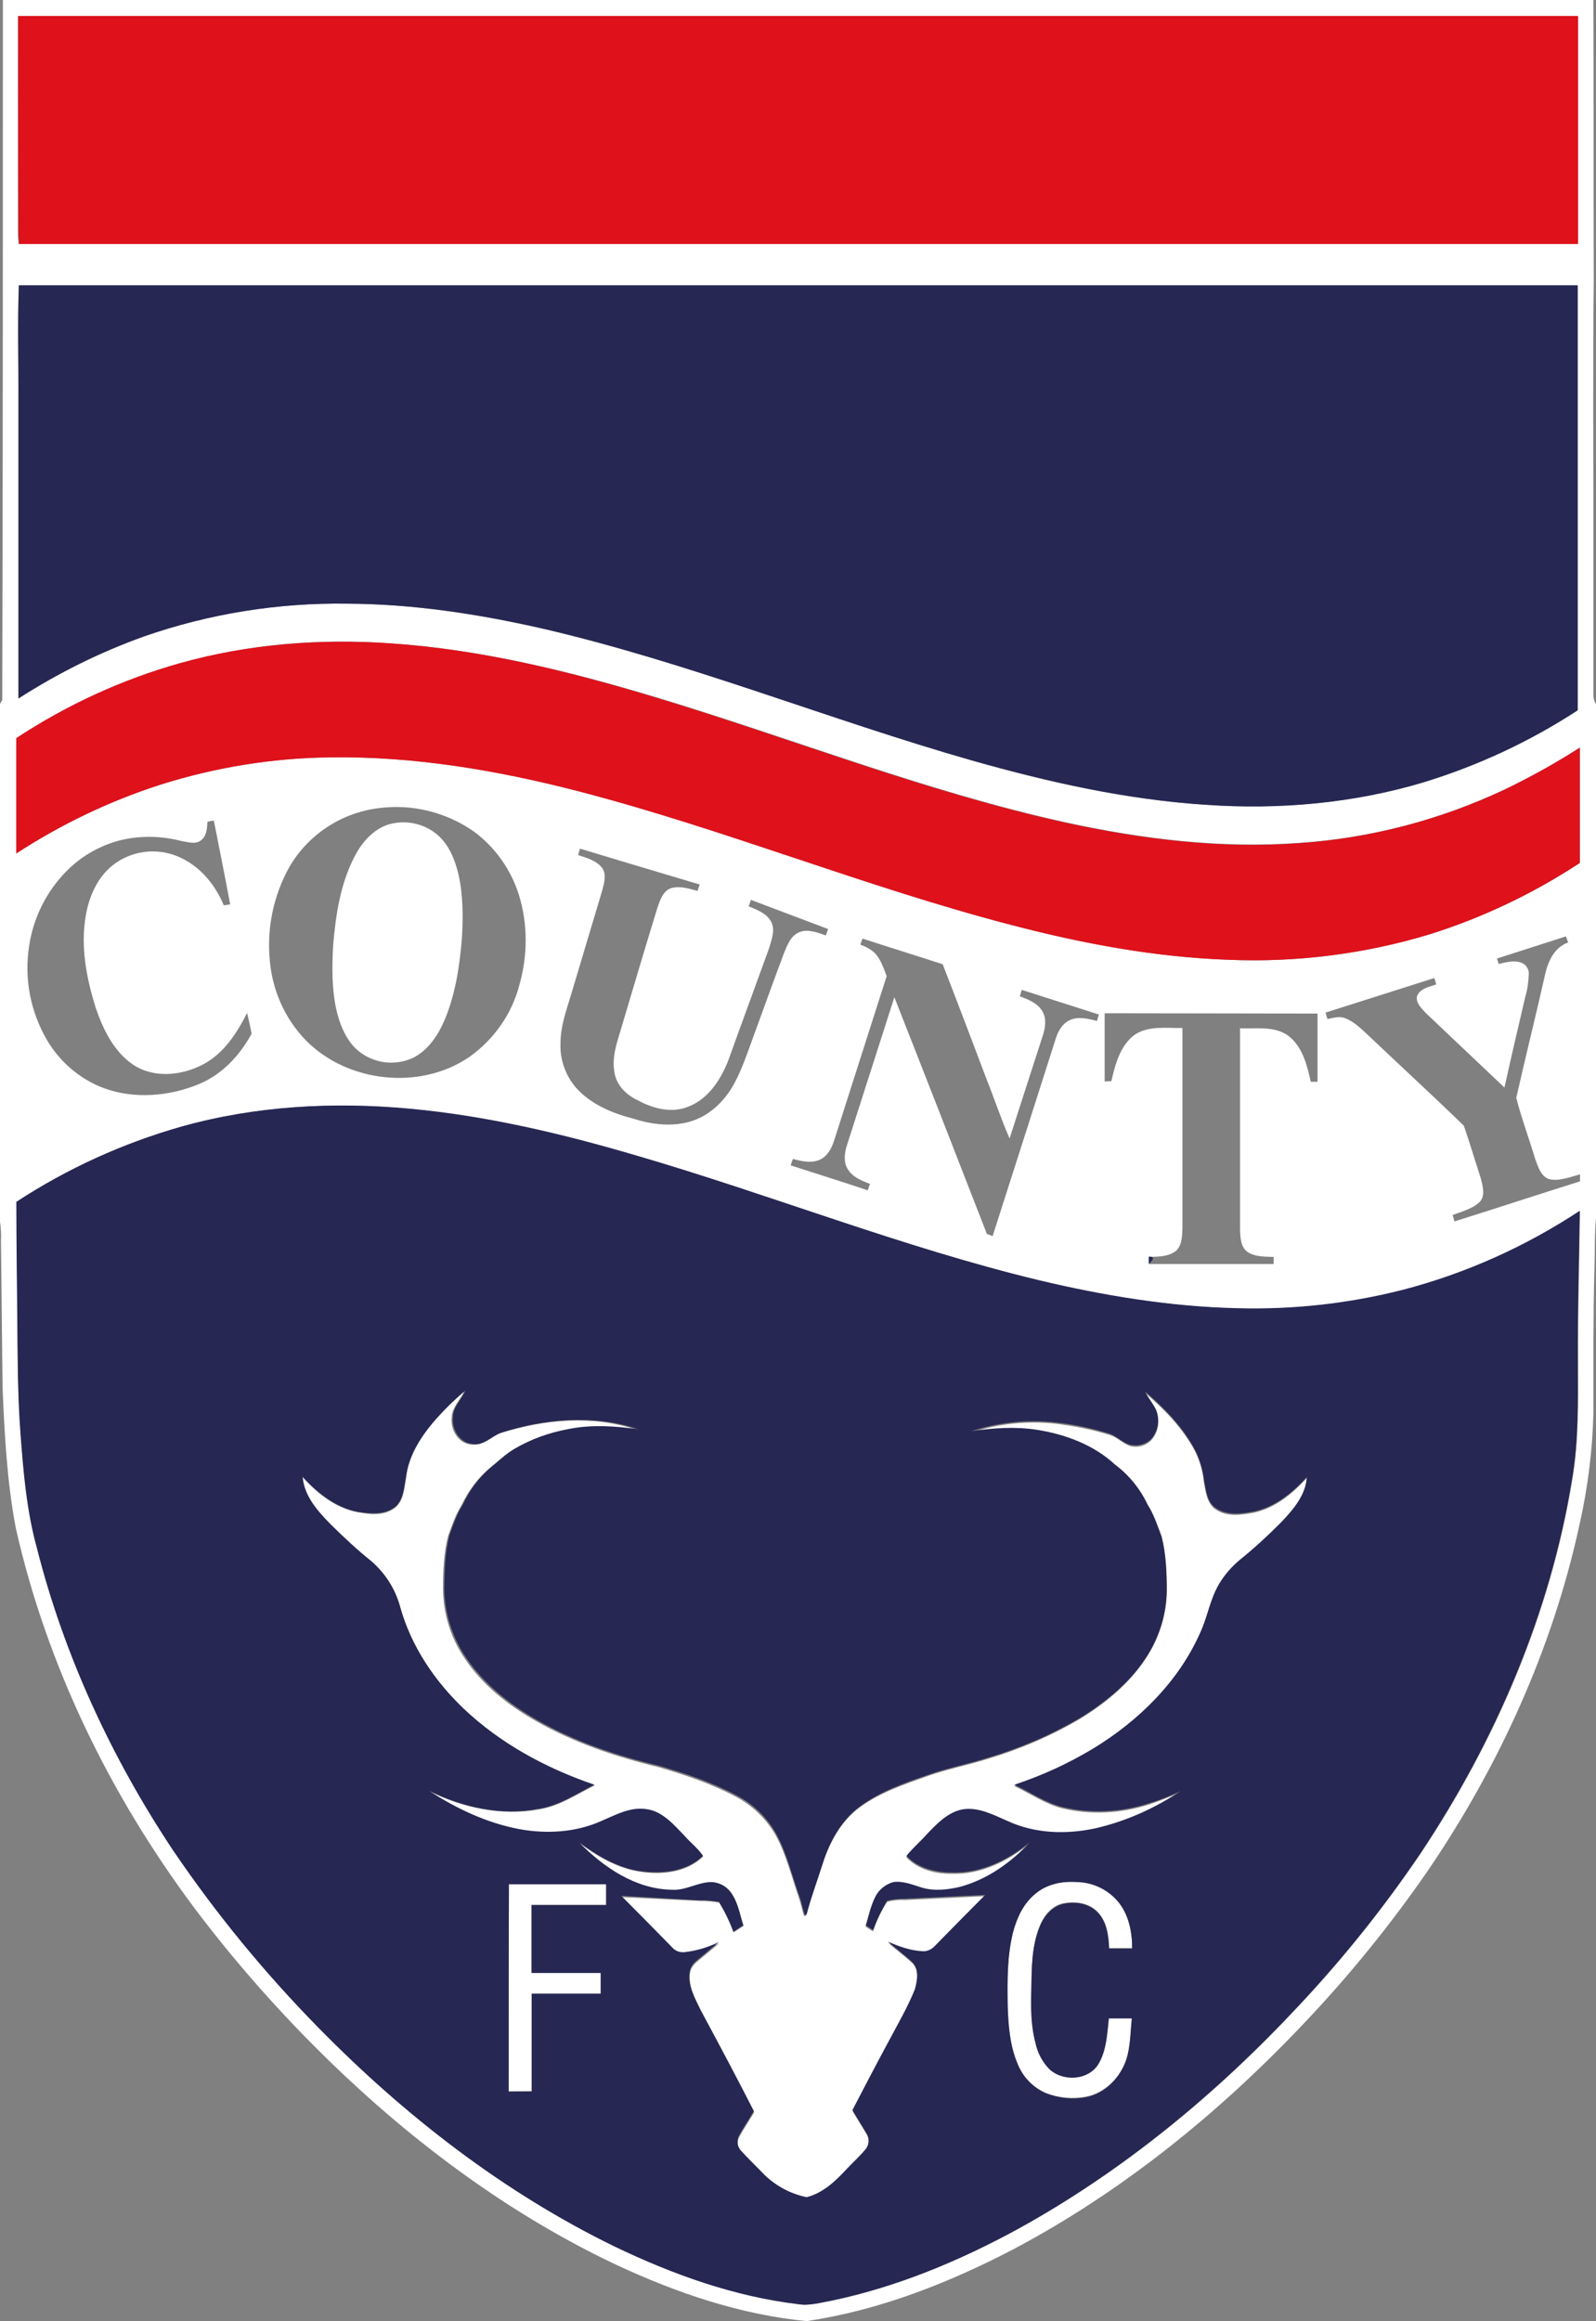 <?xml version="1.0" encoding="UTF-8" standalone="no"?>
<svg
   xml:space="preserve"
   id="Layer_1"
   x="0"
   y="0"
   version="1.0"
   viewBox="314.9 49 498.6 724.8"
   sodipodi:docname="ross-county.svg"
   inkscape:version="1.4.2 (f4327f4, 2025-05-13)"
   xmlns:inkscape="http://www.inkscape.org/namespaces/inkscape"
   xmlns:sodipodi="http://sodipodi.sourceforge.net/DTD/sodipodi-0.dtd"
   xmlns="http://www.w3.org/2000/svg"
   xmlns:svg="http://www.w3.org/2000/svg"><rect x="314.9" y="49" width="498.6" height="724.8" fill="#808080" stroke="none"/><defs
     id="defs7" /><sodipodi:namedview
     id="namedview7"
     pagecolor="#ffffff"
     bordercolor="#000000"
     borderopacity="0.25"
     inkscape:showpageshadow="2"
     inkscape:pageopacity="0.0"
     inkscape:pagecheckerboard="0"
     inkscape:deskcolor="#d1d1d1"
     inkscape:zoom="1.174117"
     inkscape:cx="249.54923"
     inkscape:cy="362.39999"
     inkscape:window-width="1920"
     inkscape:window-height="1111"
     inkscape:window-x="-9"
     inkscape:window-y="-9"
     inkscape:window-maximized="1"
     inkscape:current-layer="_262753ff" /><style
     id="style1">.st0{fill:#fff}.st1{fill:#df111b}.st2{fill:#262753}</style><g
     id="_ffffffff"><path
       d="M315.8 49h496.9c.1 29.1 0 58.3.1 87.4-.3 26.8-.1 53.6-.1 80.3v47.5c0 1.6-.2 3.3.8 4.6v160.5c-.5 5.4-.3 10.8-.5 16.2-.4 14.6-.3 29.1-.3 43.7-.2 12.1-1.7 24.2-4.4 36.1-8.4 38.6-25.1 75.2-47.3 107.8-11.8 17.1-24.9 33.2-39.2 48.2-26.3 27.7-56.4 52.1-90.2 70-20.3 10.6-41.9 19.1-64.7 22.5-20.7-2-40.6-8.8-59.3-17.5-33.3-15.7-63.3-38-89.7-63.6-15.3-14.9-29.4-30.8-42.2-47.8-26.4-35.3-46.2-75.8-55.9-118.9-2.7-14.4-3.5-29.1-4.1-43.8-.2-15.3-.3-30.5-.5-45.8.1-2 0-3.9-.3-5.9V268.8l.7-1.2v-1.1c.2-72.6.2-145 .2-217.5m4.7 5v67.8c0 1.1.1 2.3.2 3.4h487V54zm.3 84.1c-.5 11.5-.1 22.9-.2 34.4v94.6c12.3-7.9 25.5-14.4 39.3-19.4 20.4-7.1 41.9-10.6 63.5-10.2 20.5.1 41 3.3 61 7.8 45.7 10.6 89.2 28.3 134.2 41.2 23.8 6.8 48.1 12.2 72.9 13.8 22.8 1.6 46-.5 68-7 17.1-5.2 33.3-12.7 48.2-22.5V138.1zm50.3 118c-18.1 5.1-35.3 13-51.1 23.4v36c14-9.2 29.2-16.4 45.1-21.5 17.1-5.4 34.9-8.3 52.9-8.5 26.1-.4 52.1 4 77.3 10.5 45.9 11.8 89.9 30 135.8 41.9 22.1 5.7 44.6 10 67.5 10.8 21.3.9 42.7-1.8 63.1-8 16.5-5.2 32.3-12.7 46.8-22.3v-36c-7.6 4.9-15.4 9.2-23.5 13.1-20.2 9.5-41.9 15.2-64.2 16.7-24.5 1.8-49-1.2-72.9-6.4-43.7-9.6-85.3-26.2-128.1-39.1-27-8.1-54.6-14.9-82.8-16.8-22.1-1.6-44.5.2-65.9 6.2m61.8 45.3c-11.6 1.5-21.9 8.4-27.7 18.5-4.9 8.9-7 19-6 29.1.8 9.3 4.7 18.1 11.2 24.8 13 13.3 35.8 15.8 51.2 5.2 7.7-5.5 13.3-13.5 15.6-22.6 2.6-9.2 2.6-18.9-.2-28-2.5-7.9-7.4-14.8-14-19.7-8.7-6.1-19.5-8.8-30.1-7.3m-53.2 4.2c-.1 2-.2 4.4-2 5.8s-4.2.5-6.2.2c-5.8-1.5-11.9-1.7-17.8-.5-6.9 1.5-13.2 5-18.1 10-6.2 6.3-10.3 14.5-11.6 23.3-1.6 10.2.4 20.5 5.6 29.4 4 6.8 10.2 12.1 17.5 14.9 9.6 3.6 20.6 2.7 30-1.2 7.2-3 12.7-8.9 16.4-15.7-.4-2.2-.9-4.3-1.4-6.5-3.2 6.3-7.3 12.7-13.8 16.1-6.7 3.5-15.4 4.4-21.9 0-6-4.1-9.3-11-11.6-17.7-2.9-9.3-4.8-19.1-3.1-28.8 1-5.9 3.6-11.9 8.4-15.7 5.8-4.6 13.7-5.6 20.5-2.7 6.6 2.8 11.5 8.6 14.2 15.2.7-.1 1.3-.2 2-.3-1.6-8.7-3.4-17.5-5.1-26.2zm116.4 8.4c-.2.7-.4 1.4-.6 2 2.7.9 5.7 1.7 7.5 4 1.5 2.1.6 4.9 0 7.2-3.2 10.8-6.5 21.6-9.7 32.4-1.5 5-3.3 9.9-3.3 15.2-.2 5 1.5 9.9 4.8 13.8 4.6 5.2 11.3 8 17.9 9.7 5.9 1.9 12.5 2.7 18.5.7 5.2-1.7 9.5-5.7 12.3-10.3s4.5-9.9 6.4-15c3.3-9 6.5-18 9.9-27 1-2.5 2.1-5.5 4.8-6.6s5.7.1 8.3 1c.2-.7.5-1.3.7-2l-24.1-9.1c-.2.7-.5 1.3-.7 2 2.6 1.1 5.6 2.2 7 4.8s.1 5.8-.7 8.5c-4.2 11.6-8.5 23.2-12.7 34.9-2.4 6.1-6.4 12.2-12.8 14.5-5 1.9-10.6.5-15.2-2-3.6-1.6-6.8-4.6-7.5-8.6-1.1-5.4 1.2-10.7 2.6-15.8 3.6-12 7.1-23.9 10.8-35.9.8-2.3 1.7-5.1 4.1-6 2.8-.9 5.7.1 8.4.8.2-.7.5-1.4.7-2-12.4-3.7-24.9-7.4-37.4-11.2m286.4 34.1.6 1.9c2.4-.5 4.9-1.3 7.3-.3 1.3.6 2.2 2 2.1 3.5-.1 2.4-.4 4.8-1.1 7.1-2.2 9.4-4.4 18.8-6.5 28.3-8.2-7.8-16.4-15.5-24.5-23.2-1.3-1.5-3.3-3.1-2.8-5.4 1-2.4 3.8-2.8 6-3.6-.2-.7-.4-1.4-.6-2-11.3 3.6-22.7 7.2-34 10.8l.6 2c1.7-.3 3.4-.9 5.1-.4 2.5.8 4.5 2.6 6.5 4.4 10.3 9.8 20.8 19.4 31 29.3 1.9 5.4 3.5 10.9 5.3 16.4.6 2.4 1.5 5.4-.3 7.4-2.3 2.2-5.6 3-8.5 4.1.2.7.4 1.4.6 2 13.1-4.1 26.1-8.4 39.2-12.5v-2.2c-3 .8-6.1 2.1-9.3 1.6-2.9-.7-3.8-4-4.7-6.4-1.9-6.4-4.3-12.7-5.9-19.1 2.9-12.9 6.1-25.6 9-38.5.9-4.1 2.9-8.5 7.2-10-.2-.6-.5-1.3-.7-1.9-7.2 2.3-14.3 4.6-21.5 6.9M583.7 344c1.7.6 3.2 1.4 4.5 2.6 1.9 2 2.7 4.7 3.7 7.2-5.5 17.1-10.9 34.2-16.4 51.3-.8 2.5-2.1 5-4.6 6.1-2.7 1.1-5.6.4-8.3-.3l-.7 2c8 2.6 16.1 5.1 24.1 7.8.2-.7.4-1.3.7-2-2.6-1-5.5-2.1-7-4.7-1.3-2.1-1-4.8-.3-7.1 5-15.5 9.9-31 14.9-46.5 9.7 24.6 19.3 49.2 28.9 73.9l1.8.7c6.6-20.5 13.1-41 19.7-61.6.7-2.3 2-4.7 4.3-5.8 2.7-1.3 5.8-.5 8.6.2l.6-2-24.1-7.7c-.2.7-.4 1.3-.6 2 2.6 1 5.5 2.1 7 4.6 1.4 2.3 1 5.2.2 7.6-3.5 10.7-6.9 21.4-10.4 32.2-2.6-5.9-4.6-12-7-18-4.6-12.2-9.2-24.3-13.9-36.4-8.3-2.7-16.7-5.3-25-8-.3.5-.5 1.1-.7 1.9m76.3 21.4v21.3c.7 0 1.4-.1 2.1-.1 1.2-5.2 2.7-11.1 7.3-14.5 4.4-2.9 9.9-2 14.9-2.1v62.5c-.1 2.4-.1 5.2-1.9 7-2.4 2-5.7 1.9-8.6 2v2.2h39v-2.2c-2.7-.1-5.7 0-8.1-1.5-2.2-1.5-2.3-4.5-2.4-6.9v-63c5 .2 10.5-.8 14.9 2.2 4.6 3.4 6 9.2 7.2 14.5h2.1v-21.3zm-288.4 35.4c-18.3 5.2-35.6 13.1-51.5 23.5 0 12.1.2 24.2.3 36.3s.1 24.1 1 36.1 1.9 24 5.1 35.6c8.5 33.6 23.3 65.6 42.5 94.4 13.4 19.8 28.7 38.4 45.5 55.5 27 27.5 57.9 51.5 92.5 68.3 18.1 8.7 37.3 15.6 57.3 18 3.5.6 7-.5 10.5-1.1 20.5-4.3 40.1-12.5 58.4-22.5 32.8-18.1 62-42.2 87.5-69.6 13.8-14.7 26.5-30.6 37.9-47.3 23.5-35.2 40.7-75.1 47.5-117 2.1-12.2 1.8-24.6 1.8-36.9-.1-15.6.4-31.3.6-46.9-17 11.2-35.7 19.5-55.4 24.7-16.9 4.3-34.3 6.2-51.8 5.7-20.8-.5-41.4-3.9-61.6-8.7-42.8-10.3-83.8-26.7-126-39-23.1-6.8-46.7-12.3-70.7-14.6-23.9-2.3-48.3-.9-71.4 5.5"
       class="st0"
       id="path1" /><path
       d="M601.2 157.2c5-2.8 11.1-3.2 16.6-2.1 3.1.6 6 2.2 8.9 3.4 1.4.6 3.2 1.2 4.5.1 1.1-1.1 1.2-2.7 1.7-4.1h1.5l.6 22.9h-2.1c-.9-6-4.1-11.4-8.8-15.1-4.7-3.8-11.5-5.3-17.1-2.6-4 2-6.5 7.3-4.2 11.4 2.6 4.5 7.6 6.7 12 9.1 6.8 3.5 14.1 6.7 19.5 12.3 5 5.6 6.3 13.6 3.5 20.5-1.8 4.1-4.8 7.6-8.6 9.9-6.1 3.8-13.8 4.5-20.7 2.9-3.4-.8-6.5-2.6-9.9-3.3-2.7-.4-4.8 1.9-6 4h-1.8v-26l1.9-.1c1.1 5.4 3.1 10.8 6.8 14.9 3.9 4.4 9.4 7.6 15.3 7.6 4 .1 8.3-1.4 10.7-4.7 2.4-3.1 2.5-7.3.4-10.6-2.7-4.3-7.5-6.4-11.7-8.7-6.7-3.4-14-6.6-18.9-12.5-3.6-4.2-5.1-9.7-4.3-15.1.9-5.9 5-11.2 10.2-14.1M661.1 156.2c6.6-2.5 14-2.2 20.4 1 2 .8 4 2.2 6.3 2.1 2.3-.3 2.3-3 3.1-4.6l1.4-.2c.2 7.7.4 15.4.6 23.2-.7-.3-2.1.4-2.2-.7-1-5.7-4-10.8-8.5-14.4-3.8-3.2-8.9-4.7-13.8-3.9-3.4.5-6.3 2.6-7.8 5.6-1.3 2.8-.8 6.1 1.2 8.5 3 3.7 7.5 5.7 11.6 7.9 6.6 3.4 13.6 6.5 18.8 11.9 4.7 5.3 6.2 12.7 3.9 19.4-2 5.2-5.8 9.5-10.8 12-6.3 3-13.5 3.5-20.1 1.5-3.1-.8-6-2.7-9.2-3-2.5 0-4.2 2.1-5.3 4.1h-1.8v-26h1.9c1.4 7.1 4.6 14.1 10.7 18.4 4.5 3.6 10.5 4.9 16.2 3.5 4-1.1 7.5-4.6 7.9-8.9.3-3.3-1.3-6.4-3.7-8.6-3.1-2.9-7-4.6-10.7-6.6-6.3-3.2-13.1-6.3-17.8-11.9-3.3-3.9-4.9-8.9-4.4-14 .4-7.1 5.5-13.6 12.1-16.3M536.5 155.7c6-.9 12.1-.8 18.1.1 10.8 1.9 20.1 9.7 24.5 19.7 2.6 6.4 3.5 13.4 2.5 20.2-1.3 10.6-7.3 20-16.3 25.8-7.8 4.8-17.3 5.8-26.3 4.7-7.5-.8-14.6-4.2-19.9-9.6-5.8-5.9-9.4-13.7-10.2-21.9-.9-8.8.9-18.2 6.3-25.4 5-7.1 12.6-12 21.3-13.6m5.3 3.1c-3.4.8-6.4 2.8-8.4 5.6-3.8 4.9-5.2 11.2-5.9 17.3-.7 7-.6 14 .4 21 .9 5.1 2.4 10.4 5.6 14.6 5.4 7.3 17.8 7.4 23.3.3 4.7-5.8 6-13.5 6.5-20.7.3-7.4.2-14.9-1.3-22.1-1.1-4.6-3-9.1-6.4-12.4-3.7-3.5-8.9-4.7-13.8-3.6M431.4 156.1h26c7 0 14.2-.1 21.1 1 4.6.6 8.8 2.8 11.9 6.2 5.8 6.3 6 17.2 0 23.4-2.8 3.1-6.9 4.7-10.8 5.8 6.4 8.9 12.6 17.9 19.1 26.7 1.6 2.3 4 3.7 6.8 4v1.8h-21.7c-7.4-10.5-14.8-20.9-22.2-31.4h-4.5c0 7.2-.1 14.3 0 21.5.1 2.1 0 4.6 1.6 6.1 2.1 1.9 5.2 1.7 7.9 1.9v1.9h-35.2v-1.9c2.7-.2 5.7.1 7.9-1.9 1.9-1.7 1.5-4.4 1.7-6.7V166c-.2-2.1.1-4.7-1.6-6.2-2.1-2-5.2-1.7-7.9-1.9-.1-.4-.1-1.3-.1-1.8m25.8 3.8V190c4.8-.1 9.9.2 14.4-1.7 4.3-2 6.4-6.9 6.5-11.5.2-5-.5-10.9-4.8-14.2-4.7-3.4-10.7-2.7-16.1-2.7M437.7 306.1c5-1 10.2.4 14 3.7 3.5 3.1 5.3 7.6 6.4 12.1 1.5 6.6 1.5 13.4 1.1 20.1-.7 8.6-2 17.4-5.4 25.5-2 4.7-5.1 9.4-9.8 11.8-6.2 2.9-13.6 1.6-18.4-3.3-3-3.2-4.6-7.4-5.6-11.6-1.5-6.7-1.4-13.7-1-20.5.8-9.2 2.2-18.6 6.4-26.9 2.5-5.1 6.6-9.8 12.3-10.9M450.1 493.2c3-3.5 6.3-6.8 9.8-9.8-1.2 2.8-3.9 5.1-3.9 8.4-.4 3.8 2.2 8.1 6.3 8.3 3.4.5 5.7-2.5 8.7-3.5 13.8-4.4 29-5.8 42.9-1.1-7.1-1-14.4-1.5-21.6-.1-6 1-11.7 3.1-17 6.2-2.7 1.6-4.9 3.8-7.3 5.7-3.8 3.2-6.8 7.2-8.9 11.7-1.9 3-3 6.3-4.2 9.6-1.4 5.4-1.6 11.1-1.6 16.7.1 7.7 2.4 15.2 6.8 21.6 5.5 8.3 13.6 14.6 22.2 19.5 11.9 6.8 25 11.2 38.3 14.4 8.2 2.4 16.3 5.1 23.9 9.1 5.4 2.8 9.9 7.1 12.9 12.5 3.2 6 4.8 12.6 7 19 .7 1.9 1 3.9 1.7 5.9l.6-.1c1.4-5.5 3.4-10.8 5.1-16.1 2.2-6.8 5.9-13.5 11.8-17.8 6.3-4.6 13.8-7.1 21.1-9.7 6.2-2.2 12.6-3.4 18.9-5.4 10-3 19.6-7.1 28.6-12.4 7.9-4.8 15.2-10.8 20.4-18.5 4.3-6.3 6.7-13.7 6.8-21.3 0-5.6-.3-11.3-1.6-16.8-1.3-3.4-2.4-6.9-4.4-10-2.3-4.9-5.8-9.2-10.2-12.5-6.6-6.2-15.4-9.5-24.2-10.8-6.8-1.1-13.8-.6-20.6.4 8.5-2.8 17.6-3.7 26.5-2.7 5.7.7 11.3 1.8 16.7 3.5 2.3.7 4 2.6 6.2 3.4 2.3.7 4.8.1 6.6-1.6 2.4-2.5 3-6.2 1.6-9.4-1-1.9-2.4-3.6-3.4-5.6 6.1 5.2 11.8 11.1 15.6 18.2 1.5 3.1 2.5 6.4 2.8 9.8.6 3 .9 6.5 3.6 8.4 3.6 2.5 8.2 1.8 12.3 1 6.5-1.5 11.8-5.9 16.2-10.7-.4 5.8-4.4 10.3-8.2 14.3-4.1 4.1-8.3 7.9-12.8 11.6-2.6 2.1-4.8 4.7-6.5 7.6-2.8 4.6-3.5 10-5.7 14.8-6.7 15.6-19.5 28-33.9 36.7q-11.55 6.9-24.3 11.1c5 2.3 9.6 5.6 15.1 7 8.9 2.1 18.3 1.6 27-1.2 3.3-1.1 6.6-2.4 9.8-3.8-8.1 5.4-17 9.4-26.5 11.6-9.1 2-19 1.7-27.6-2.3-4.4-1.9-9-4.4-14-3.6-4.6.8-7.9 4.4-11 7.6-2.1 2.3-4.5 4.4-6.5 6.9 3.6 3.9 9.2 5.3 14.3 5.2 9 .3 17.5-3.9 24.3-9.5-6 6.4-13.4 11.7-21.9 14-3.9.9-8.1 1.5-12 .2-2.8-.8-5.7-2.1-8.8-1.7-2.5.6-4.6 2.4-5.7 4.7-1.4 2.8-2 5.8-2.9 8.8l2.3 1.5c1.1-3.2 2.6-6.3 4.4-9.2q2.7-.75 5.7-.6c8.3-.4 16.6-.8 25-1.2-5.3 5.3-10.6 10.7-15.9 16.1-.9 1-2.3 1.6-3.6 1.5-3.8-.2-7.3-1.6-10.8-3 2.4 2.1 5 4 7.4 6.2s1.9 5.9 1 8.7c-2.1 5.5-5.2 10.7-8 15.9-3.9 7.2-7.6 14.5-11.5 21.8 1.4 2.4 2.9 4.7 4.3 7.1 1 1.5 1 3.4 0 4.9-1.8 2.2-3.9 4-5.8 6.1-3.6 3.8-7.6 7.8-12.8 9.1-4.9-1-9.4-3.3-13-6.8-2.5-2.6-5-5-7.4-7.6-1.3-1.3-1.6-3.3-.7-4.9 1.4-2.6 3.1-5 4.6-7.6-5.4-10.6-11-21-16.6-31.5-1.8-3.8-4.1-7.8-3.4-12.2.3-1.8 1.8-3.1 3.1-4.1 2-1.7 4-3.3 6-5-3.4 1.7-7.1 2.8-10.9 3.2-1.4.1-2.8-.5-3.7-1.5-5.3-5.4-10.6-10.8-15.9-16.1l24.5 1.2c2 0 4 .2 6 .5q2.7 4.5 4.5 9.3l3.1-2c-1.2-3.5-1.7-7.3-3.9-10.3-1.4-2-3.6-3.2-6-3.2-4.3.1-8.1 2.7-12.4 2.4-11.3-.2-21.3-6.9-29-14.8 5.7 4.2 12 8 19.2 9 6.7 1 14.4.2 19.5-4.8-1.6-2.5-4-4.2-5.9-6.4-3.3-3.5-6.9-7.5-11.9-8.2-5-.8-9.6 1.9-14.1 3.8-7.9 3.6-16.9 4.1-25.3 2.5-10.2-1.9-19.9-6.4-28.5-12.1 10.6 5.2 22.8 7.9 34.5 5.7 6.3-1 11.7-4.7 17.3-7.5-15.1-5-29.4-12.8-40.9-23.8-9.1-8.7-16.4-19.5-19.8-31.7-1.5-5.6-4.6-10.6-9.1-14.4-4.4-3.5-8.5-7.4-12.5-11.3-4.1-4.1-8.4-8.9-8.9-15 4.9 5.5 11.3 10.4 18.9 11.2 3.5.6 7.4.5 10.2-1.9 2.5-2.3 2.6-6 3.2-9.2.7-6.6 4.3-12.3 8.3-17.2"
       class="st0"
       id="path2" /><path
       d="M638.3 640.4c3.5-3 8.2-4 12.7-3.8 4.9-.1 9.7 2 12.9 5.7 3.6 4.1 4.7 9.7 4.7 15h-7.2c-.1-3.9-.7-8.1-3.4-11.1s-7-3.6-10.8-2.9-6.3 4-7.6 7.4c-2.4 6.1-2.4 12.7-2.5 19.1-.1 5.7-.1 11.5 1.3 17 .6 2.9 2 5.6 4 7.8 4.2 4.4 12.7 4 15.8-1.5 2.4-4.2 2.6-9.3 3.1-14h7.2c-.4 4.3-.4 8.7-1.7 12.8-1.8 5.7-6.6 10.6-12.6 11.8-4.2.8-8.6.4-12.7-1.2-4-1.8-7.1-5-8.7-9.1-2.5-5.7-2.9-12-3.1-18.2-.1-7.7-.2-15.5 1.7-23 1.2-4.4 3.3-8.8 6.9-11.8M473.8 702.1v-64.8h30.4v6.5h-23.3V665h21.6v6.5H481V702z"
       class="st0"
       id="path3" /></g><g
     id="_df111bff"><path
       d="M320.6 54h487.3v71.2h-487c-.1-1.1-.2-2.3-.2-3.4-.1-22.6-.1-45.2-.1-67.8M371.1 256.1c21.3-6 43.7-7.7 65.8-6.2 28.2 1.9 55.8 8.7 82.8 16.9 42.7 12.9 84.4 29.5 128.1 39.1 23.9 5.2 48.4 8.2 72.9 6.4 22.2-1.5 44-7.2 64.2-16.7 8.1-3.9 16-8.3 23.5-13.1v36c-14.5 9.5-30.2 17-46.7 22.2-20.4 6.2-41.8 8.9-63.1 8-22.8-.8-45.4-5-67.5-10.8-45.9-11.9-89.9-30-135.8-41.9-25.2-6.5-51.2-10.9-77.3-10.5-17.9.2-35.8 3.1-52.9 8.5-15.9 5.1-31.1 12.4-45.1 21.5v-36c15.8-10.4 33-18.3 51.1-23.4"
       class="st1"
       id="path4" /></g><g
     id="_262753ff"><path
       d="m 320.8,138.1 h 487 v 132.7 c -14.9,9.7 -31.2,17.3 -48.2,22.5 -22,6.6 -45.2,8.6 -68,7 -24.8,-1.6 -49.1,-7.1 -72.9,-13.8 -45,-12.8 -88.5,-30.6 -134.2,-41.2 -20,-4.6 -40.4,-7.7 -61,-7.8 -21.6,-0.3 -43.1,3.1 -63.5,10.2 -13.8,4.9 -27,11.5 -39.3,19.4 v -94.6 c 0,-11.5 -0.3,-23 0.1,-34.4"
       class="st2"
       id="path5"
       sodipodi:nodetypes="ccccccccccsc" /><path
       d="m 541.8,158.8 c 4.9,-1.2 10.1,0.1 13.9,3.4 3.4,3.3 5.3,7.9 6.4,12.4 1.5,7.2 1.6,14.7 1.3,22.1 -0.5,7.2 -1.8,14.9 -6.5,20.7 -5.5,7.2 -18,7 -23.3,-0.3 -3.2,-4.2 -4.8,-9.4 -5.6,-14.6 -1,-7 -1.1,-14 -0.4,-21 0.7,-6.1 2.1,-12.4 5.9,-17.3 2,-2.6 4.9,-4.6 8.3,-5.4 m -84.6,1.1 c 5.4,0.1 11.5,-0.6 16.1,2.8 4.3,3.2 5,9.2 4.8,14.2 -0.1,4.6 -2.2,9.5 -6.5,11.5 -4.5,1.9 -9.6,1.6 -14.4,1.7 z m 216.6,283.7 v -2.2 c 2.9,-0.1 0,2.2 0,2.2 z"
       class="st2"
       id="path6"
       sodipodi:nodetypes="ccccccccccccccccccc" /><path
       d="M371.6 400.8c23.1-6.5 47.5-7.8 71.3-5.6 24 2.2 47.6 7.8 70.7 14.6 42.2 12.3 83.2 28.7 126 39 20.2 4.8 40.8 8.2 61.6 8.7 17.4.5 34.9-1.4 51.8-5.7 19.7-5.1 38.4-13.5 55.4-24.7-.2 15.6-.7 31.3-.6 46.9 0 12.3.3 24.7-1.8 36.9-6.8 41.9-24 81.8-47.5 117-11.3 16.8-24 32.6-37.9 47.4-25.5 27.3-54.7 51.5-87.5 69.6-18.3 10-37.9 18.2-58.4 22.5-3.5.6-7 1.7-10.5 1.1-20-2.4-39.2-9.3-57.3-18-34.7-16.9-65.6-40.9-92.5-68.3-16.8-17.1-32-35.6-45.5-55.5-19.2-28.9-34-60.8-42.5-94.4-3.2-11.6-4.2-23.6-5.1-35.6s-.9-24-1-36.1-.3-24.2-.3-36.3c15.9-10.4 33.3-18.3 51.6-23.5m78.5 92.5c-4.1 4.9-7.6 10.5-8.4 17-.6 3.1-.7 6.8-3.2 9.1-2.8 2.3-6.7 2.4-10.2 1.9-7.6-.8-13.9-5.7-18.9-11.2.5 6.1 4.8 10.8 8.9 15 4 3.9 8.1 7.8 12.5 11.3 4.4 3.8 7.6 8.8 9.1 14.4 3.4 12.2 10.7 23 19.8 31.7 11.6 11 25.9 18.7 40.9 23.8-5.6 2.8-11 6.5-17.3 7.5-11.8 2.3-23.9-.4-34.5-5.7 8.7 5.7 18.3 10.2 28.5 12.1 8.4 1.5 17.4 1 25.3-2.5 4.5-1.9 9-4.5 14.1-3.8 5.1.6 8.6 4.8 11.9 8.2 1.9 2.2 4.3 4 5.9 6.4-5.1 5-12.8 5.7-19.5 4.8-7.1-1-13.5-4.8-19.2-9 7.7 7.8 17.6 14.6 29 14.8 4.3.3 8.1-2.4 12.4-2.4 2.4.1 4.6 1.3 6 3.2 2.2 3 2.8 6.8 3.9 10.3l-3.1 2q-1.8-4.95-4.5-9.3c-2-.4-4-.6-6-.5L509 641c5.3 5.3 10.6 10.7 15.9 16.1.9 1.1 2.3 1.6 3.7 1.5 3.8-.4 7.5-1.5 10.9-3.2-2 1.7-4 3.3-6 5-1.4 1.1-2.8 2.3-3.1 4.1-.8 4.4 1.6 8.4 3.4 12.2 5.6 10.4 11.2 20.9 16.6 31.5-1.5 2.5-3.1 5-4.6 7.6-.9 1.6-.6 3.6.7 4.9 2.4 2.6 5 5.1 7.4 7.6 3.6 3.4 8.1 5.8 13 6.8 5.2-1.3 9.2-5.2 12.8-9.1 1.9-2 4-3.9 5.8-6.1 1-1.5 1-3.4 0-4.9-1.4-2.4-2.9-4.7-4.3-7.1 3.8-7.3 7.6-14.6 11.5-21.8 2.8-5.3 5.8-10.4 8-15.9.8-2.8 1.4-6.5-1-8.7s-5-4.1-7.4-6.2c3.4 1.5 7 2.8 10.8 3 1.4.1 2.7-.5 3.7-1.5 5.3-5.4 10.6-10.8 15.9-16.1-8.3.4-16.6.8-25 1.2-1.9 0-3.8.2-5.6.6-1.8 2.9-3.3 6-4.4 9.2l-2.3-1.5c.9-2.9 1.5-6 2.9-8.8 1.1-2.3 3.2-4 5.7-4.7 3-.4 5.9.8 8.8 1.7 3.9 1.2 8.1.7 12-.2 8.5-2.3 16-7.6 21.9-14-6.8 5.6-15.3 9.8-24.3 9.5-5.2 0-10.7-1.3-14.3-5.2 2-2.5 4.4-4.5 6.5-6.9 3.1-3.2 6.4-6.7 11-7.6 5-.8 9.6 1.7 14 3.6 8.6 4 18.4 4.3 27.6 2.3 9.5-2.2 18.4-6.2 26.5-11.6-3.2 1.5-6.4 2.8-9.8 3.8-8.7 2.8-18.1 3.3-27 1.2-5.4-1.3-10-4.6-15.1-7q12.75-4.2 24.3-11.1c14.4-8.7 27.1-21.1 33.9-36.7 2.2-4.8 3-10.2 5.7-14.8 1.7-2.9 3.9-5.4 6.5-7.6 4.5-3.6 8.7-7.5 12.8-11.6 3.8-4 7.8-8.5 8.2-14.3-4.4 4.8-9.7 9.2-16.2 10.7-4 .8-8.6 1.5-12.3-1-2.7-1.9-3-5.4-3.6-8.4-.4-3.4-1.3-6.8-2.9-9.8-3.8-7.1-9.5-13-15.6-18.2 1 2 2.4 3.6 3.4 5.6 1.4 3.2.7 6.9-1.6 9.4-1.8 1.6-4.3 2.2-6.6 1.6-2.3-.7-4-2.6-6.2-3.4-5.5-1.7-11.1-2.9-16.7-3.5-8.9-1-18-.1-26.5 2.7 6.8-1 13.8-1.5 20.6-.4 8.8 1.4 17.6 4.7 24.2 10.8 4.4 3.3 7.9 7.6 10.2 12.5 2 3.1 3.1 6.6 4.4 10 1.4 5.5 1.6 11.2 1.6 16.8-.1 7.6-2.5 15-6.7 21.3-5.1 7.7-12.5 13.7-20.3 18.5-9 5.3-18.6 9.4-28.6 12.4-6.2 2-12.7 3.2-18.9 5.4-7.3 2.5-14.8 5.1-21.1 9.7-6 4.3-9.6 11-11.8 17.8-1.7 5.4-3.7 10.7-5.1 16.1l-.6.1c-.6-1.9-1-4-1.7-5.9-2.3-6.3-3.8-13-7-19-2.9-5.4-7.4-9.7-12.8-12.5-7.6-4-15.7-6.7-23.9-9.1-13.2-3.1-26.3-7.5-38.2-14.3-8.6-4.9-16.6-11.2-22.2-19.5-4.3-6.3-6.7-13.8-6.8-21.5.1-5.6.2-11.2 1.6-16.7 1.2-3.3 2.3-6.6 4.2-9.6 2.1-4.5 5.1-8.5 8.9-11.7 2.4-1.9 4.6-4.1 7.3-5.7 5.3-3.1 11-5.1 17-6.2 7.1-1.4 14.4-.9 21.6.1-13.9-4.7-29.1-3.3-42.9 1.1-2.9 1.1-5.2 4-8.7 3.5-4.1-.2-6.7-4.5-6.3-8.3 0-3.3 2.7-5.5 3.9-8.4-3.9 3.3-7.1 6.5-10.2 10.1m188.2 147.1c-3.7 3-5.7 7.4-6.9 11.9-1.9 7.5-1.8 15.3-1.7 23 .2 6.2.7 12.5 3.1 18.2 1.6 4 4.7 7.3 8.7 9.1 4 1.6 8.4 2.1 12.6 1.3 6-1.1 10.8-6.1 12.7-11.8 1.3-4.2 1.2-8.5 1.7-12.8h-7.2c-.5 4.7-.7 9.8-3.1 14-3.1 5.5-11.6 5.9-15.8 1.5-2-2.2-3.4-4.9-4-7.8-1.5-5.5-1.5-11.3-1.3-17 .1-6.4.1-13 2.5-19.1 1.3-3.4 3.9-6.6 7.6-7.4s8.1-.1 10.8 2.9c2.7 2.9 3.2 7.2 3.4 11.1h7.2c0-5.3-1.1-10.9-4.7-15-3.3-3.7-8-5.8-12.9-5.8-4.5-.3-9.2.7-12.7 3.7m-164.5 61.7h7.2v-30.5h21.6v-6.5H481v-21.2h23.3v-6.5h-30.4c-.1 21.5-.1 43.1-.1 64.7"
       class="st2"
       id="path7" /></g></svg>
